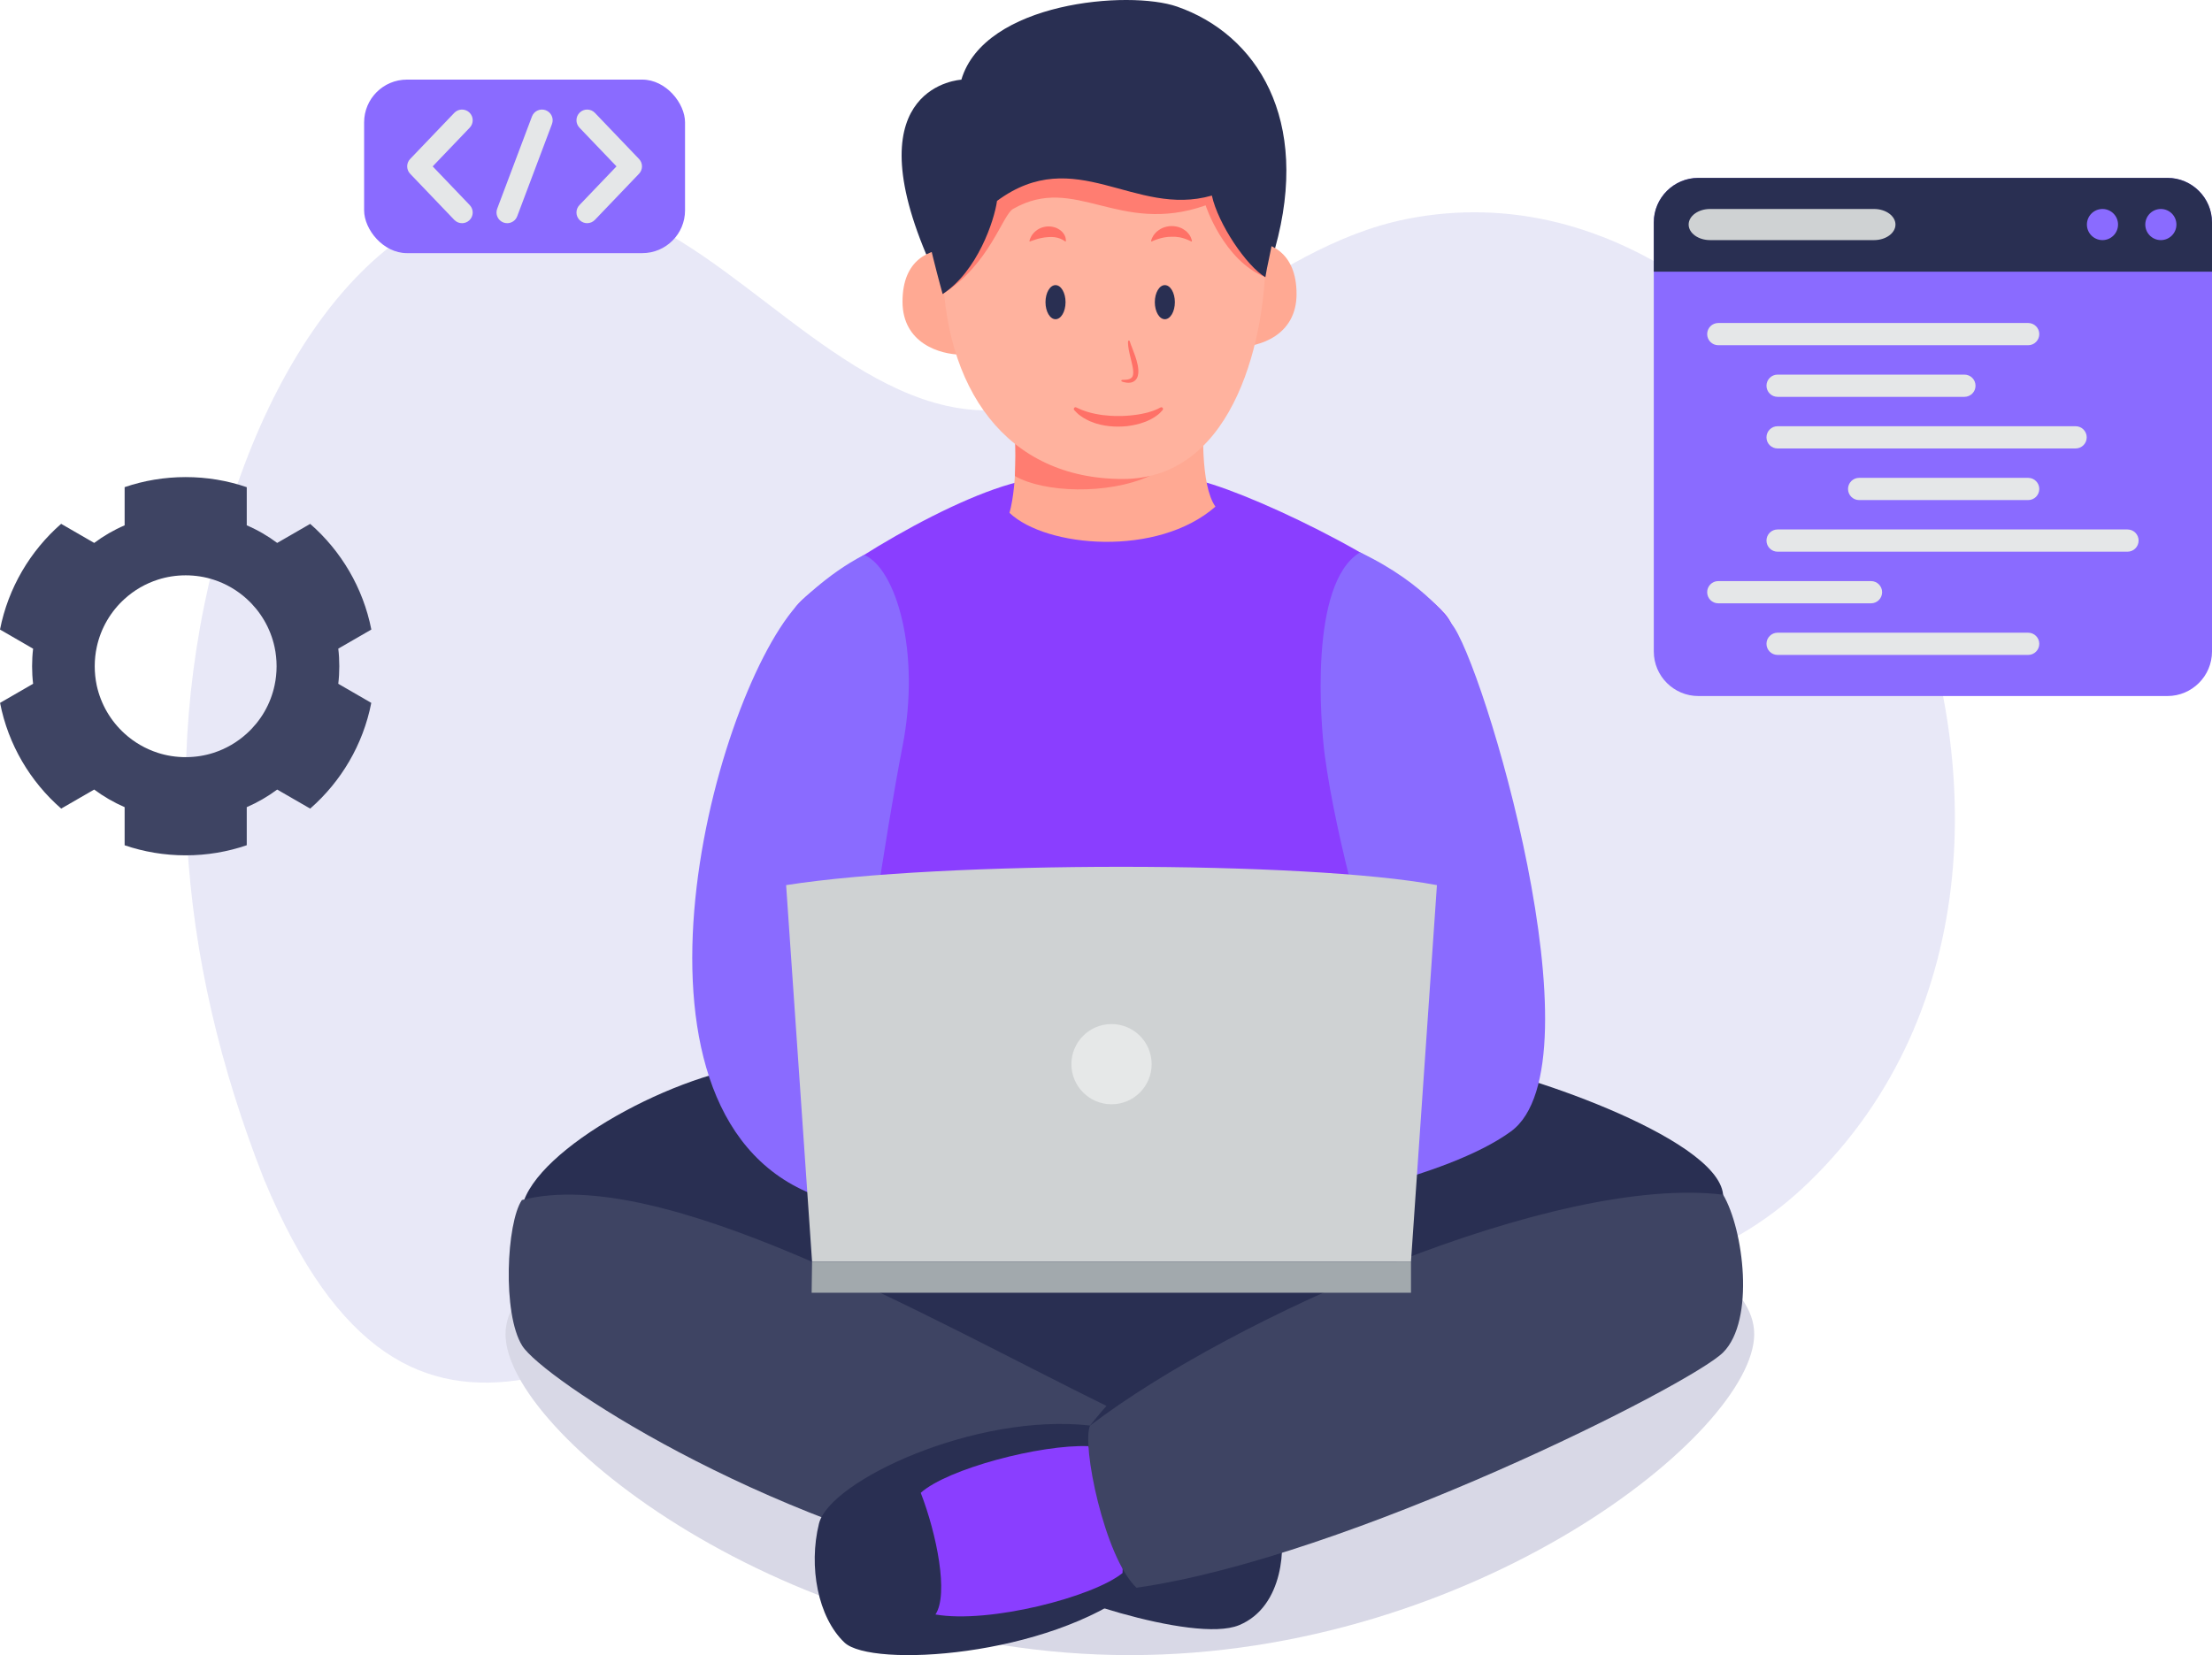 <?xml version="1.0" encoding="UTF-8"?>
<svg id="Layer_2" data-name="Layer 2" xmlns="http://www.w3.org/2000/svg" viewBox="0 0 2067.63 1547.52">
  <defs>
    <style>
      .cls-1 {
        fill: #292f52;
      }

      .cls-2 {
        fill: #ff7d71;
      }

      .cls-3 {
        fill: #cfd2d3;
      }

      .cls-4 {
        fill: #e5e7e8;
      }

      .cls-5 {
        fill: #ffa993;
      }

      .cls-6 {
        fill: #e6e8e8;
      }

      .cls-7 {
        fill: #8a6bff;
      }

      .cls-8 {
        fill: #d8d8e6;
      }

      .cls-9 {
        fill: #ff7167;
      }

      .cls-10 {
        fill: #8a3eff;
      }

      .cls-11 {
        fill: #ffb29e;
      }

      .cls-12 {
        fill: #3e4463;
      }

      .cls-13 {
        fill: #e8e8f7;
      }

      .cls-14 {
        fill: #a2a9ad;
      }
    </style>
  </defs>
  <path class="cls-13" d="m246.68,1102.4c137.28,329.53,326.9,153.64,567.98,46.14,139.64-62.27,240.26-65.97,382.82-13.24,162.25,60.01,348.52,110.57,493.44-30.02,326.45-316.71,13.32-978.58-376.35-900.45-131.96,26.46-232.76,151.21-361.74,176.01-125.41,24.11-229.74-109.29-335.6-166.14-187.14-100.49-330.97,42.58-399.3,249.83-71.62,217.23-52.63,430.8,28.75,637.86Z"/>
  <g>
    <path class="cls-7" d="m2067.63,207.9v401.3c0,22.87-18.71,41.58-41.58,41.58h-438.61c-22.87,0-41.58-18.71-41.58-41.58V207.9c0-22.87,18.71-41.57,41.58-41.57h438.61c22.87,0,41.58,18.71,41.58,41.57Z"/>
    <path class="cls-1" d="m2067.63,207.9v46.11h-521.78v-46.11c0-22.87,18.71-41.57,41.58-41.57h438.61c22.87,0,41.58,18.71,41.58,41.57Z"/>
    <path class="cls-7" d="m2005.27,209.95c0,8.04,6.51,14.55,14.55,14.55s14.55-6.52,14.55-14.55-6.52-14.55-14.55-14.55-14.55,6.52-14.55,14.55Z"/>
    <path class="cls-7" d="m1950.7,209.95c0,8.04,6.51,14.55,14.55,14.55s14.55-6.52,14.55-14.55-6.51-14.55-14.55-14.55-14.55,6.52-14.55,14.55Z"/>
    <path class="cls-3" d="m1771.76,209.95c0,8-9,14.55-20,14.55h-153.32c-11.01,0-20-6.55-20-14.55s8.99-14.55,20-14.55h153.32c11,0,20,6.55,20,14.55Z"/>
    <g>
      <path class="cls-4" d="m1895.79,322.79h-289.64c-5.74,0-10.4-4.65-10.4-10.4s4.66-10.39,10.4-10.39h289.64c5.74,0,10.39,4.65,10.39,10.39s-4.65,10.4-10.39,10.4Z"/>
      <path class="cls-4" d="m1836.2,371.05h-174.62c-5.74,0-10.39-4.65-10.39-10.39s4.65-10.4,10.39-10.4h174.62c5.74,0,10.39,4.65,10.39,10.4s-4.65,10.39-10.39,10.39Z"/>
      <path class="cls-4" d="m1940.13,419.31h-278.56c-5.74,0-10.39-4.65-10.39-10.39s4.65-10.4,10.39-10.4h278.56c5.74,0,10.39,4.65,10.39,10.4s-4.65,10.39-10.39,10.39Z"/>
      <path class="cls-4" d="m1895.79,467.57h-157.99c-5.74,0-10.39-4.65-10.39-10.39s4.65-10.39,10.39-10.39h157.99c5.74,0,10.39,4.65,10.39,10.39s-4.65,10.39-10.39,10.39Z"/>
      <path class="cls-4" d="m1988.64,515.83h-327.06c-5.74,0-10.39-4.65-10.39-10.4s4.65-10.39,10.39-10.39h327.06c5.74,0,10.39,4.65,10.39,10.39s-4.65,10.4-10.39,10.4Z"/>
      <path class="cls-4" d="m1748.89,564.1h-142.74c-5.74,0-10.4-4.65-10.4-10.39s4.66-10.4,10.4-10.4h142.74c5.73,0,10.39,4.65,10.39,10.4s-4.66,10.39-10.39,10.39Z"/>
      <path class="cls-4" d="m1895.79,612.35h-234.21c-5.74,0-10.39-4.65-10.39-10.39s4.65-10.39,10.39-10.39h234.21c5.74,0,10.39,4.65,10.39,10.39s-4.65,10.39-10.39,10.39Z"/>
    </g>
  </g>
  <path class="cls-12" d="m317.15,622.93c0-5.55-.3-11.05-.95-16.45l30.9-17.85c-7.7-39.1-28.3-73.6-57.15-98.8l-30.85,17.8c-8.75-6.55-18.3-12.1-28.45-16.45v-35.65c-17.9-6.15-37.15-9.45-57.1-9.45s-39.15,3.3-57.05,9.4v35.7c-10.15,4.35-19.7,9.9-28.45,16.45l-30.9-17.85c-28.85,25.25-49.45,59.75-57.15,98.85l30.95,17.9c-.65,5.4-.95,10.85-.95,16.4s.3,11.05.95,16.4L.05,657.18c7.65,39.15,28.25,73.65,57.15,98.85l30.85-17.8c8.75,6.5,18.3,12.05,28.45,16.45v35.65c17.9,6.1,37.1,9.4,57.05,9.4s39.2-3.3,57.1-9.45v-35.6c10.15-4.4,19.7-9.95,28.45-16.45l30.85,17.8c28.85-25.25,49.45-59.7,57.1-98.85l-30.85-17.85c.65-5.35.95-10.85.95-16.4Zm-60.5,17.9c-3.75,17.7-13.05,33.35-26,45.05-8.85,8.05-19.4,14.25-31.05,18-8.2,2.65-16.95,4.05-26.05,4.05s-17.85-1.4-26.05-4.05c-11.6-3.75-22.15-9.9-31-17.95-12.95-11.7-22.25-27.4-26.1-45.1-1.2-5.75-1.85-11.75-1.85-17.9s.65-12.15,1.9-17.95c3.8-17.7,13.1-33.35,26.05-45.05,8.85-8.05,19.4-14.2,31.05-17.95,8.2-2.65,16.95-4.05,26-4.05s17.85,1.4,26.05,4.05c11.65,3.75,22.2,9.95,31.05,18,12.9,11.7,22.2,27.35,26,45,1.25,5.8,1.9,11.8,1.9,17.95s-.65,12.15-1.9,17.9Z"/>
  <rect class="cls-7" x="340.35" y="74.43" width="299.98" height="162.25" rx="40" ry="40"/>
  <g>
    <path class="cls-4" d="m548.84,208.68c-2.48,0-4.97-.92-6.91-2.77-3.99-3.82-4.13-10.15-.31-14.14l34.64-36.21-34.64-36.21c-3.82-3.99-3.68-10.32.31-14.14,3.99-3.82,10.32-3.67,14.14.31l41.25,43.12c3.7,3.86,3.7,9.96,0,13.82l-41.25,43.12c-1.97,2.05-4.59,3.09-7.23,3.09Z"/>
    <path class="cls-4" d="m431.86,208.68c-2.63,0-5.26-1.03-7.23-3.09l-41.25-43.12c-3.7-3.86-3.7-9.96,0-13.82l41.25-43.12c3.82-3.99,10.15-4.14,14.14-.31,3.99,3.82,4.13,10.15.31,14.14l-34.64,36.21,34.64,36.21c3.82,3.99,3.68,10.32-.31,14.14-1.94,1.85-4.43,2.77-6.91,2.77Z"/>
    <path class="cls-4" d="m474.09,208.68c-1.17,0-2.36-.21-3.52-.64-5.17-1.95-7.78-7.72-5.83-12.88l32.5-86.25c1.94-5.17,7.72-7.78,12.88-5.83,5.17,1.95,7.78,7.71,5.83,12.88l-32.5,86.25c-1.51,4.01-5.32,6.48-9.36,6.48Z"/>
  </g>
  <path class="cls-8" d="m1639.72,1247.42c0,91.7-261.29,300.1-583.6,300.1s-583.6-208.4-583.6-300.09,261.29-166.04,583.6-166.04,583.6,74.34,583.6,166.03Z"/>
  <g>
    <path class="cls-1" d="m1368.22,994.99c40.08,2.96,237.43,67.04,242.43,122.04s-415,297.5-599.06,295c-184.06-2.5-535.94-230-523.44-284.17,12.5-54.16,145.59-126.51,227.5-132.88,102.5-7.96,652.57,0,652.57,0Z"/>
    <path class="cls-1" d="m1001.48,1292.77c27.91,6.77,76.67,44.27,94.17,54.27s93.75,56.25,100,76.25,5,78.75-37.5,96.25-185-31.25-203.75-48.75c-21.25-138.75,47.08-178.02,47.08-178.02Z"/>
    <path class="cls-12" d="m487.82,1122.03c-14.34,21.25-18.43,106.25.32,136.25s221.25,165,455,212.5c-7.5-35,74.45-138.01,91.12-156.25-170.83-84.07-416.12-226.25-546.44-192.5Z"/>
    <path class="cls-1" d="m1018.98,1332.87c-107.08-12.08-243.56,51.67-253.45,91.67-9.89,40-1.14,87.5,23.86,111.25s189.58,13.76,272.92-51.25c17.08-67.5-43.33-151.67-43.33-151.67Z"/>
    <path class="cls-10" d="m1017.42,1352.16c-44.69-1.79-131.77,21.12-156.77,43.62,15,38.75,26.25,95,13.75,113.75,50,8.75,147.22-16.25,174.86-38.75,2.64-36.25-31.84-118.62-31.84-118.62Z"/>
    <path class="cls-12" d="m1610.65,1117.03c19.19,32.5,30,117.5,0,147.5s-350,191.67-548.33,220c-30-28.33-51.67-135-43.33-151.67,133.33-101.66,435-235,591.67-215.83Z"/>
  </g>
  <g>
    <path class="cls-10" d="m1350.69,862.84c5.32,67.34-28.75,75-52.5,91.25s-16.25,65-7.5,147.5c-53.75,42.5-345,106.25-506.25,20,3.75-23.75,6.25-88.75,2.5-117.5s-17.5-45-66.25-73.75c-48.75-28.75,2.5-337.5,23.75-363.75,21.25-26.25,152.5-108.75,221.25-118.75,0,0,105-6.25,147.5,0s196.25,78.75,237.5,126.25c41.25,47.5-3.75,241.25,0,288.75Z"/>
    <path class="cls-7" d="m1203.98,1127.87c6.67-1.66,146.67-25,208.34-70,86.44-63.08-26.74-441.62-55.71-474.85,0,0-22.17-36.42-85.31-66.56-48.11,28.88-36.64,161.79-33.11,188.88,10.79,82.52,44.91,196.3,52.46,222.52-18.33,20-106.67,60-106.67,60l20,140Z"/>
    <path class="cls-7" d="m883.98,1136.2s-59.97,2.78-116.67-16.67c-203.93-69.96-104.12-460.44-22.87-552.94,0,0,27.34-29.44,63.27-47.76,29.52,12.24,53.29,90.06,35.9,179.03-16.29,83.34-39.63,244.99-39.63,261.66,18.33,13.33,71.66,40,71.66,40l8.33,136.67Z"/>
    <path class="cls-3" d="m1318.9,1179.53h-559.84l-24.25-351.94c145.13-22.85,487.07-22.85,608.34,0l-24.25,351.94Z"/>
    <path class="cls-6" d="m1076.48,994.99c0,20.71-16.79,37.5-37.5,37.5s-37.5-16.79-37.5-37.5,16.79-37.5,37.5-37.5,37.5,16.79,37.5,37.5Z"/>
    <polygon class="cls-14" points="1318.9 1179.53 1318.9 1208.7 758.67 1208.7 759.06 1179.53 1318.9 1179.53"/>
  </g>
  <g>
    <path class="cls-5" d="m1126.11,375.35c-2.16,22.51-4.17,78.34,10,98.34-54.17,47.5-158.33,38.33-192.5,5.83,7.5-26.67,7.5-81.67,0-99.17s88.33-30.83,88.33-30.83l94.17,25.83Z"/>
    <path class="cls-1" d="m865.8,237.88c-66.74-158.38,32.81-163.37,32.81-163.37C920.28,1.73,1055.2-9.52,1100.27,6.18c74.17,25.83,125.34,104.91,91.5,226.28,0,0-41.71,181.94-142.33,181.63-100.94-.31-183.64-176.22-183.64-176.22Z"/>
    <path class="cls-5" d="m1211.93,274.93c0,38.56-34.43,49.58-55.83,49.58s-15.2-34.43-15.2-56.06,2.97-43.11,24.37-43.11,46.66,10,46.66,49.58Z"/>
    <path class="cls-5" d="m843.61,282.05c0,38.56,34.43,49.58,55.83,49.58s15.21-34.43,15.21-56.06-2.97-43.11-24.38-43.11-46.66,10-46.66,49.59Z"/>
    <path class="cls-2" d="m1074.54,445.07c-39.26,17.78-99.18,15.55-125.89,0,.51-12.24.8-27.65,0-36.52,31.62,10.13,125.89,36.52,125.89,36.52Z"/>
    <path class="cls-11" d="m881.11,243.68c0,120,60,204.17,168.33,204.17s133.33-141.67,133.33-204.17-100.83-134.16-154.99-134.16c-131.67,0-146.67,134.16-146.67,134.16Z"/>
    <path class="cls-2" d="m881.11,274.93c44.17-27.92,55.79-73.83,65.83-79.58,58.12-33.33,98.44,25.28,180-3.33,0,0,16.67,51.41,55.83,67.16,1.83-33.13-40.35-89.71-65.18-112.19-24.82-22.48-169.03-47.33-195.68,6.76-26.64,54.09-40.81,121.18-40.81,121.18Z"/>
    <path class="cls-1" d="m881.11,274.93c32.5-21.25,48.33-68.75,50.83-87.08,73.33-54.16,128.33,15.83,200.83-5,5.84,26.67,32.5,65.99,50,76.33,3.23-20.95,14.68-55.56,5.52-78.9-9.17-23.34-20.23-105.77-164.54-109.93-144.31-4.16-165.97,88.33-162.64,116.67,3.33,28.33,20,87.92,20,87.92Z"/>
    <ellipse class="cls-1" cx="1088.82" cy="282.53" rx="9.37" ry="15.94"/>
    <ellipse class="cls-1" cx="986.63" cy="282.53" rx="9.37" ry="15.94"/>
    <path class="cls-9" d="m1076.06,224.91s.06-.21.17-.62c.14-.39.29-1.07.62-1.7.61-1.36,1.63-3.18,3.24-4.81.79-.87,1.7-1.75,2.78-2.43,1.03-.78,2.22-1.5,3.49-2.09,1.3-.52,2.66-1.09,4.12-1.35,1.45-.33,2.95-.51,4.47-.53,1.52-.01,3.05.09,4.53.41,1.49.21,2.92.74,4.26,1.3,1.36.46,2.54,1.37,3.64,2.09,1.13.65,2.05,1.6,2.84,2.5,1.65,1.66,2.6,3.56,3.13,4.94.55,1.38.72,2.28.71,2.28l.08.4c.05.23-.11.45-.33.49-.09.02-.18,0-.25-.03,0,0-.55-.26-1.51-.7-.95-.48-2.32-1.08-4.02-1.66-.84-.33-1.76-.66-2.76-.88-1-.24-2.03-.58-3.15-.7-2.21-.37-4.6-.58-6.98-.45-4.78-.05-9.55,1.01-12.96,2.19-3.46,1.1-5.6,2.21-5.6,2.21-.2.11-.46.03-.57-.18-.06-.1-.07-.2-.04-.3l.1-.38Z"/>
    <path class="cls-9" d="m962.35,224.9s.18-.89.73-2.19c.54-1.28,1.45-2.97,2.83-4.52.68-.8,1.46-1.64,2.38-2.3.92-.68,1.87-1.5,3-2.01,2.19-1.17,4.8-1.89,7.54-2.13,2.74-.19,5.66.23,8.27,1.23,2.61,1.11,4.89,2.69,6.39,4.54.77.9,1.33,1.88,1.77,2.72.46.81.63,1.77.81,2.44.3,1.42.26,2.28.26,2.28l-.02.42c0,.23-.2.41-.43.4-.08,0-.15-.03-.21-.07,0,0-.45-.29-1.24-.8-.73-.59-1.96-1.11-3.4-1.78-1.47-.58-3.26-1.09-5.24-1.36-1.98-.23-4.12-.27-6.25-.06-4.28.24-8.54,1.27-11.63,2.28-3.12.97-5.13,1.79-5.13,1.79-.2.08-.43-.01-.51-.21-.03-.07-.04-.15-.02-.22l.09-.46Z"/>
    <path class="cls-9" d="m1056,318.98s.23.71.63,1.94c.36,1.19,1.1,2.9,1.87,4.97,1.59,4.15,3.83,9.71,5.04,15.87.52,3.09.91,6.37,0,9.72-.42,1.66-1.4,3.32-2.73,4.42-1.33,1.12-2.85,1.65-4.15,1.85-2.65.43-4.58-.17-5.94-.39-1.32-.38-2.05-.64-2.05-.64-.41-.15-.63-.6-.48-1.02.11-.31.39-.51.71-.53h.06s.75-.04,2.01-.03c1.23-.06,3.1-.14,4.83-.79,1.77-.69,2.97-1.8,3.31-3.97.38-2.15.07-4.94-.47-7.7-1.1-5.58-2.79-11.33-3.57-15.83-.44-2.24-.57-4.17-.66-5.55-.08-1.41.03-2.12.03-2.12v-.07c.08-.44.49-.74.93-.67.3.05.55.27.63.55Z"/>
    <path class="cls-9" d="m1005.98,380.93s1.26.52,3.41,1.54c1.07.59,2.38,1.02,3.78,1.5,1.39.52,2.96,1.06,4.83,1.54,1.8.56,3.79,1,5.91,1.43,2.08.53,4.39.69,6.69,1.14,2.35.26,4.78.49,7.25.67,2.48.16,4.99.24,7.52.2,2.53.12,5.06-.12,7.55-.2,2.46-.28,4.95-.28,7.28-.7,2.35-.32,4.63-.6,6.75-1.06,2.17-.34,4.08-.95,5.97-1.34,1.77-.59,3.48-1.02,4.91-1.55,1.38-.61,2.7-1.02,3.69-1.49,1.92-1,3.12-1.57,3.12-1.57l.23-.11c.79-.37,1.74-.03,2.11.76.27.58.16,1.24-.23,1.7,0,0-.92,1.06-2.7,2.91-1.87,1.69-4.76,3.88-8.57,5.85-1.93.83-4,2.01-6.33,2.69-2.29.82-4.74,1.64-7.32,2.15-2.58.66-5.27,1.01-8.03,1.43-2.76.18-5.57.52-8.39.47-2.82.09-5.63-.18-8.41-.42-2.77-.22-5.47-.81-8.07-1.34-2.58-.68-5.08-1.24-7.35-2.22-1.14-.44-2.25-.87-3.32-1.28-1.03-.53-2.02-1.05-2.98-1.54-1.9-.91-3.6-2.03-5.05-3.12-1.5-1.01-2.68-1.95-3.46-2.81-1.69-1.66-2.62-2.67-2.62-2.67-.6-.66-.56-1.68.1-2.29.47-.44,1.15-.53,1.71-.3Z"/>
  </g>
</svg>